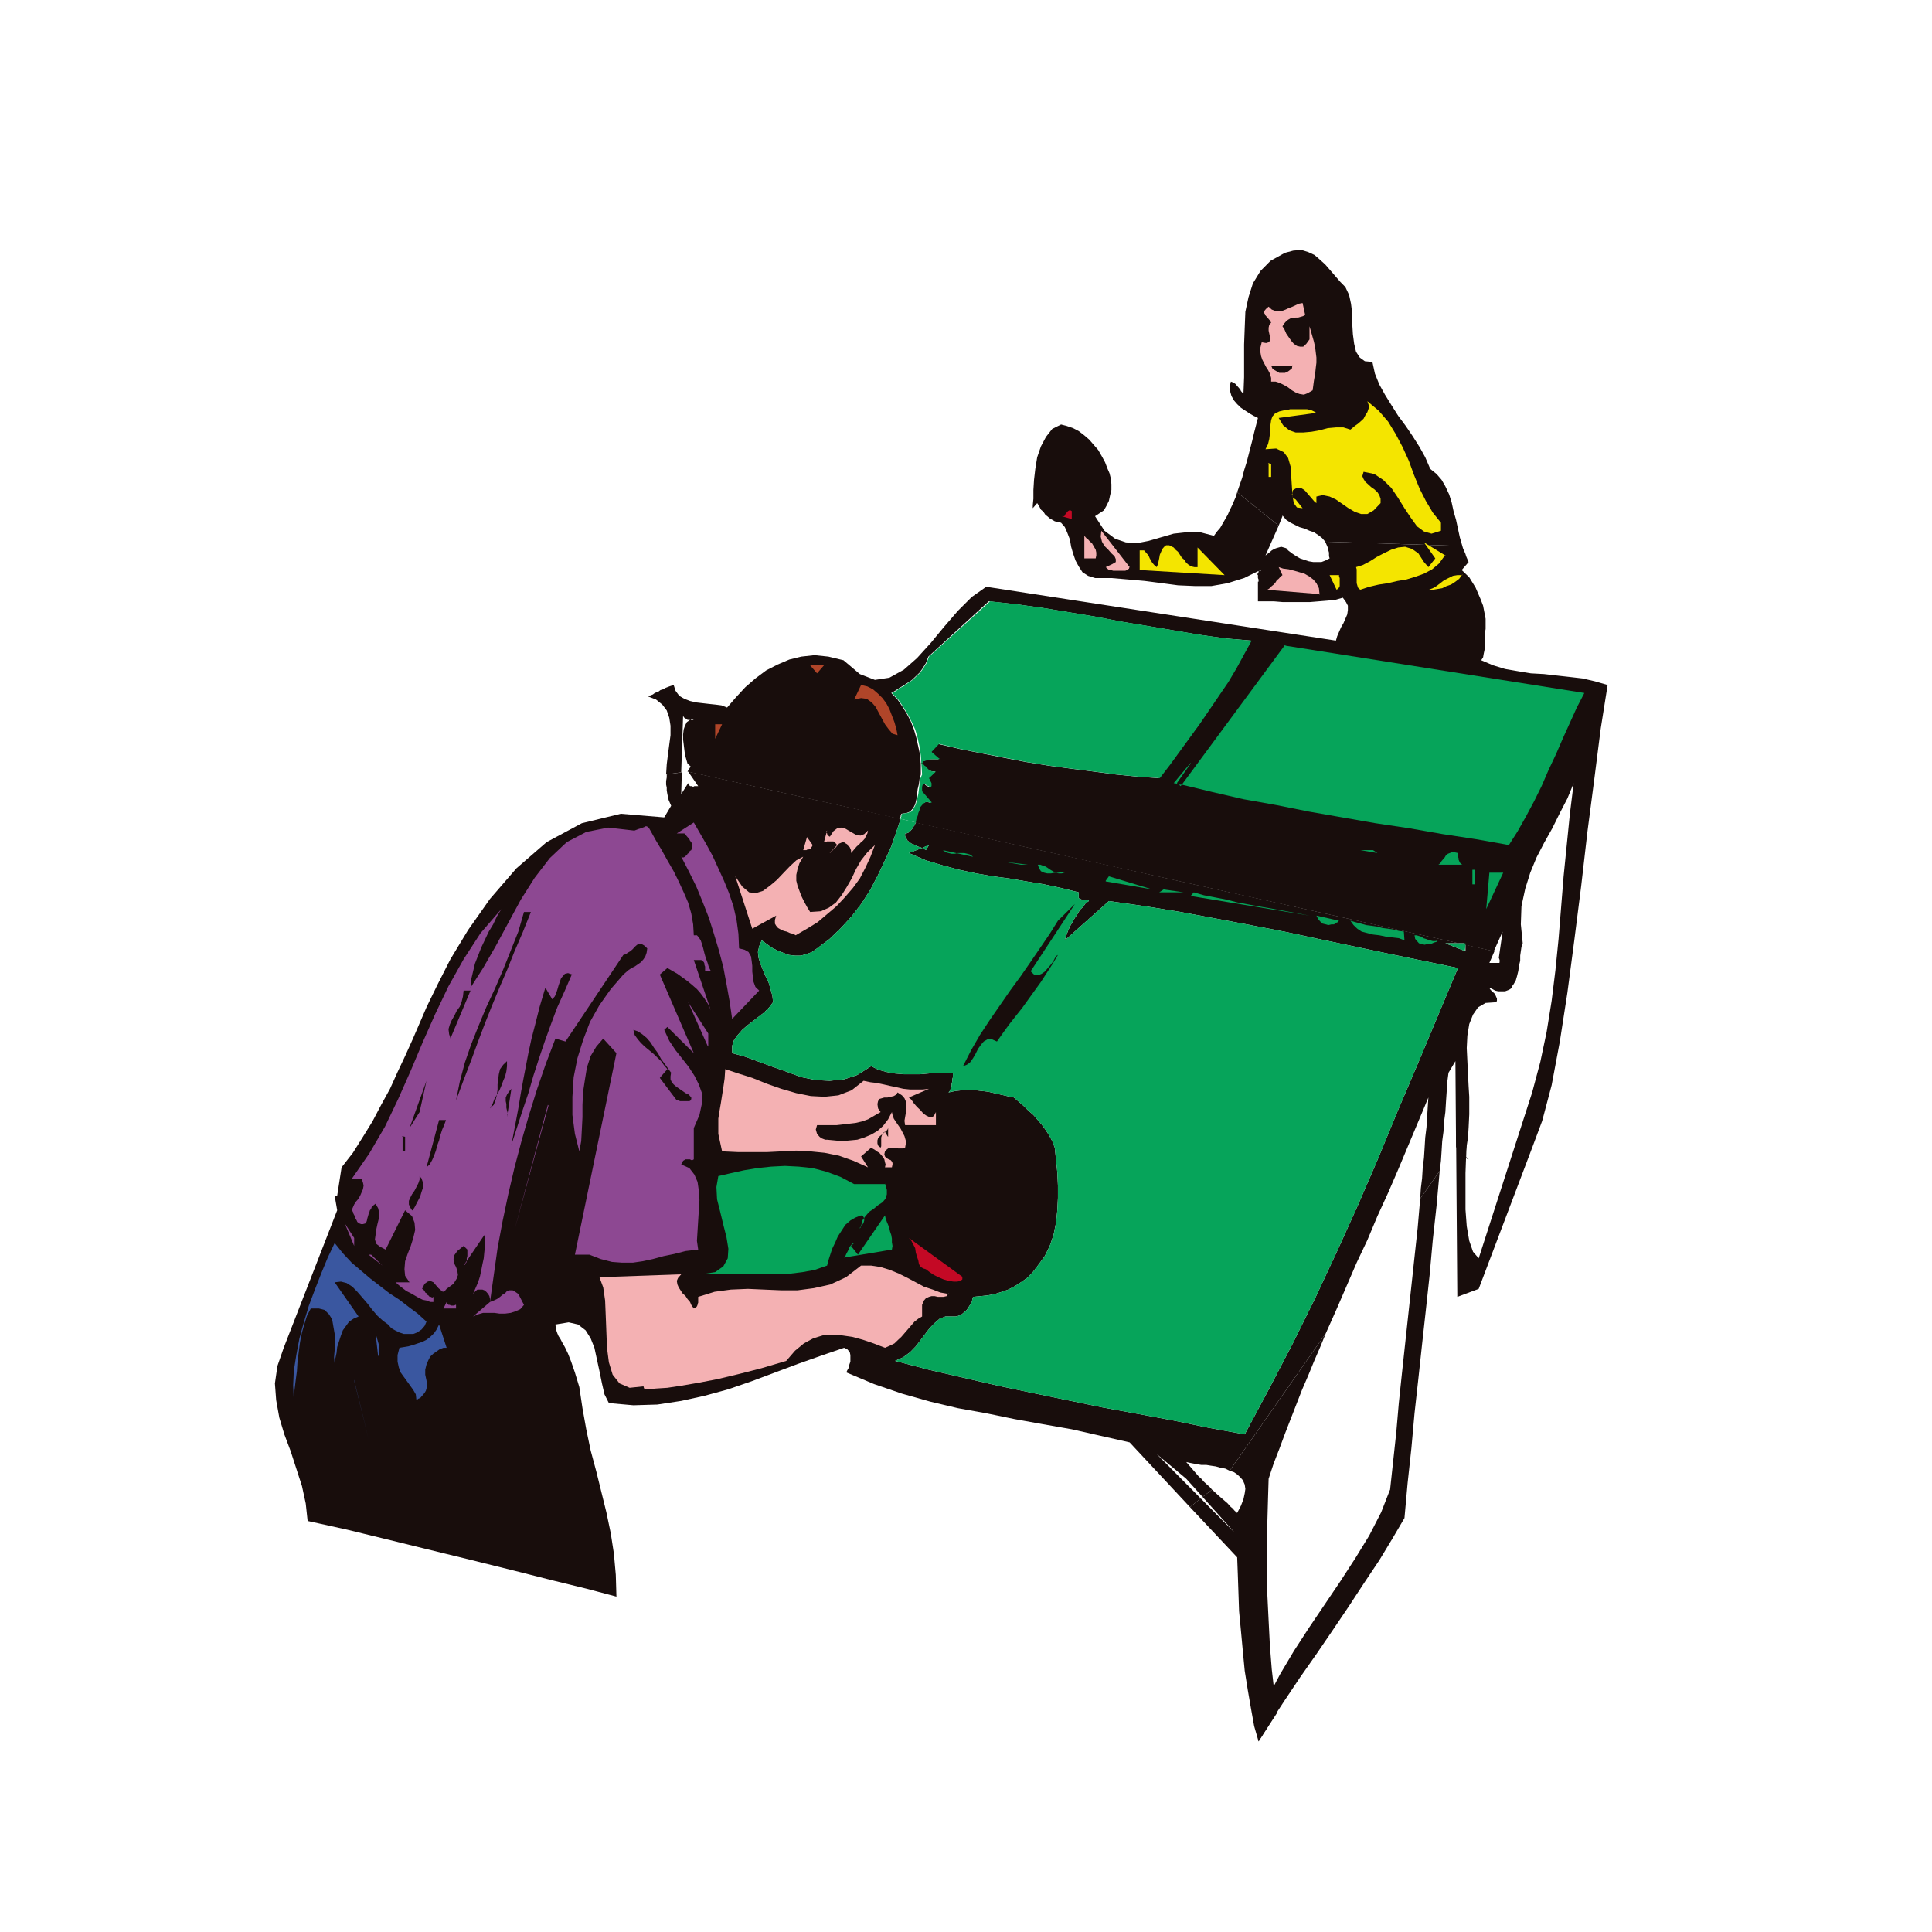 <?xml version="1.0" encoding="utf-8"?>
<!-- Generator: Adobe Illustrator 14.0.0, SVG Export Plug-In . SVG Version: 6.00 Build 43363)  -->
<!DOCTYPE svg PUBLIC "-//W3C//DTD SVG 1.1//EN" "http://www.w3.org/Graphics/SVG/1.1/DTD/svg11.dtd">
<svg version="1.1" id="Calque_1" xmlns="http://www.w3.org/2000/svg" xmlns:xlink="http://www.w3.org/1999/xlink" x="0px" y="0px"
	 width="500px" height="500px" viewBox="0 0 500 500" enable-background="new 0 0 500 500" xml:space="preserve">
<g>
	<polygon fill="#180D0C" points="384.474,161.833 384.474,160.14 384.149,158.445 383.822,156.749 383.171,155.054 382.522,153.55 
		381.87,152.042 381.057,150.726 380.243,149.405 379.267,148.464 378.287,147.522 380.08,145.452 379.915,145.077 379.753,144.698 
		379.591,144.323 379.429,143.946 379.267,143.381 379.102,143.004 378.939,142.627 378.777,142.252 378.615,141.874 
		378.453,141.311 342.968,140.18 343.13,140.557 343.292,140.932 343.458,141.311 343.62,141.686 343.782,142.063 343.782,142.44 
		343.944,143.004 343.944,143.569 343.944,143.946 344.106,144.51 342.968,145.077 341.992,145.452 340.851,145.452 
		339.875,145.452 338.736,145.264 337.596,144.887 336.457,144.51 335.481,143.946 334.34,143.194 333.364,142.44 332.878,141.874 
		332.227,141.686 331.574,141.498 330.923,141.686 330.271,141.874 329.785,142.063 329.133,142.44 328.481,143.004 
		327.995,143.381 327.505,143.756 330.923,136.037 320.181,127.376 319.856,128.505 319.367,129.634 318.878,130.765 
		318.229,132.083 317.739,133.213 317.088,134.342 316.436,135.473 315.787,136.604 314.974,137.545 314.16,138.674 
		310.577,137.732 307.159,137.732 303.742,138.107 300.487,139.049 297.231,139.99 294.301,140.557 291.373,140.369 
		288.604,139.428 285.838,137.355 283.396,133.59 284.534,132.837 285.676,132.083 286.324,130.955 286.977,129.634 287.304,128.13 
		287.628,126.81 287.628,125.306 287.466,123.798 287.139,122.481 286.651,121.351 286,119.657 285.187,118.149 284.21,116.454 
		283.069,115.137 281.931,113.819 280.628,112.688 279.165,111.559 277.7,110.805 276.072,110.242 274.606,109.864 272.327,110.995 
		270.699,113.067 269.399,115.512 268.42,118.337 267.934,121.351 267.606,124.175 267.444,126.81 267.444,129.072 267.282,130.765 
		267.282,131.517 268.42,130.201 268.91,130.955 269.399,131.896 270.048,132.459 270.537,133.213 271.027,133.59 271.676,134.154 
		272.327,134.531 272.979,134.908 273.793,135.096 274.606,135.283 275.582,136.414 276.234,137.92 276.886,139.615 277.21,141.498 
		277.7,143.194 278.352,145.077 279.165,146.581 280.142,148.088 281.606,149.03 283.396,149.595 287.628,149.595 292.021,149.972 
		296.256,150.347 300.649,150.913 304.88,151.478 309.277,151.667 313.508,151.667 317.739,150.913 321.971,149.595 
		326.202,147.522 326.367,147.711 326.367,147.711 326.367,147.711 326.202,147.711 326.04,147.711 326.04,147.711 325.878,147.711 
		325.716,147.711 325.716,147.901 325.716,148.088 325.554,148.276 325.388,148.653 325.554,148.842 325.554,149.218 
		325.554,149.595 325.716,149.972 325.716,150.347 325.716,150.536 325.716,150.536 325.554,150.536 325.554,155.62 327.505,155.62 
		329.622,155.62 331.898,155.808 334.178,155.808 336.619,155.808 339.061,155.808 341.341,155.62 343.62,155.433 345.571,155.243 
		347.526,154.679 348.341,155.808 348.827,156.749 348.827,157.878 348.665,159.009 348.175,160.14 347.688,161.269 
		347.037,162.398 346.548,163.527 346.062,164.658 345.733,165.789 255.237,151.854 251.495,154.491 247.913,158.068 
		244.333,162.21 240.914,166.352 237.333,170.307 233.915,173.32 230.171,175.391 226.428,175.956 222.521,174.45 218.29,170.871 
		214.383,169.93 210.802,169.555 207.384,169.93 204.292,170.684 201.199,172 198.27,173.508 195.502,175.579 192.898,177.838 
		190.457,180.474 188.178,183.11 186.713,182.546 185.249,182.356 183.458,182.169 181.83,181.981 180.203,181.793 178.575,181.415 
		177.11,180.852 175.808,180.098 174.831,178.78 174.343,177.274 173.203,177.649 172.228,178.028 171.576,178.403 170.925,178.59 
		170.437,178.969 169.948,179.157 169.46,179.344 168.972,179.721 168.483,179.911 167.995,180.098 167.344,180.098 169.786,181.04 
		171.414,182.356 172.552,183.864 173.203,185.747 173.529,187.817 173.529,190.267 173.203,192.712 172.878,195.162 
		172.552,197.798 172.39,200.434 176.296,199.869 176.785,185.181 176.947,185.56 177.11,185.747 177.272,185.935 177.436,185.935 
		177.598,186.122 177.761,186.122 177.924,186.312 178.086,186.312 178.412,186.312 178.575,186.312 178.738,186.312 178.9,186.122 
		179.063,186.122 179.226,186.122 179.389,186.122 179.552,186.122 179.877,186.122 180.04,186.122 180.203,186.122 
		180.528,186.122 180.366,186.122 180.203,186.122 180.04,186.122 179.714,186.122 179.552,186.122 179.389,186.312 
		179.226,186.312 178.9,186.312 178.738,186.312 178.575,186.312 177.761,186.876 177.272,187.817 176.947,188.759 176.785,190.078 
		176.785,191.396 176.947,192.712 177.11,194.033 177.272,195.349 177.598,196.479 177.924,197.609 178.738,198.361 
		177.924,199.682 232.775,211.92 232.938,211.731 232.938,211.731 232.938,211.542 232.938,211.354 233.102,211.354 
		233.102,211.167 233.102,210.979 233.102,210.979 233.264,210.79 233.264,210.6 234.566,210.413 235.543,210.038 236.357,209.096 
		236.845,208.155 237.17,206.834 237.333,205.518 237.496,204.199 237.821,202.881 237.984,201.564 238.31,200.434 238.31,197.986 
		238.147,195.537 237.659,193.279 237.17,191.019 236.52,188.759 235.706,186.688 234.729,184.806 233.589,182.923 232.288,181.04 
		230.66,179.344 231.637,178.78 232.775,178.028 233.752,177.461 234.892,176.708 236.031,175.956 237.008,175.014 237.984,174.073 
		238.798,172.942 239.612,171.625 240.263,169.93 255.889,155.62 262.889,156.374 269.724,157.315 276.559,158.445 283.396,159.574 
		290.231,160.892 297.069,162.023 303.742,163.152 310.415,164.281 317.088,165.223 323.761,165.789 321.809,169.365 
		319.856,172.942 317.577,176.52 315.298,180.098 312.856,183.677 310.415,187.253 307.812,190.83 305.208,194.408 302.601,197.986 
		299.835,201.375 294.301,200.998 288.766,200.434 283.069,199.682 277.21,198.928 271.514,198.174 265.654,197.232 
		259.796,196.103 254.099,194.974 248.402,193.843 242.705,192.525 240.914,194.595 242.705,196.291 242.867,196.291 
		242.867,196.479 242.542,196.479 242.054,196.479 241.403,196.479 240.751,196.479 239.937,196.667 239.286,196.857 
		238.798,197.044 238.31,197.609 238.635,197.798 238.961,198.174 239.286,198.361 239.775,198.74 240.1,199.115 240.426,199.303 
		240.751,199.492 241.24,199.682 241.565,199.682 242.054,199.682 240.263,201.375 240.914,202.693 240.914,203.447 
		240.589,203.635 240.426,203.635 239.937,203.447 239.612,203.258 239.286,202.881 238.961,202.881 238.635,203.068 
		238.472,203.635 238.31,204.764 240.914,207.776 240.1,207.588 239.449,207.588 238.798,207.965 238.31,208.342 237.984,208.907 
		237.659,209.659 237.496,210.413 237.17,211.167 237.008,211.92 236.682,212.862 377.474,244.118 378.939,244.118 378.939,244.493 
		386.591,246.188 388.867,241.106 387.892,247.884 390.984,255.603 391.637,254.849 392.288,253.72 392.612,252.591 
		392.937,251.272 393.102,249.954 393.426,248.638 393.426,247.317 393.588,246.188 393.75,245.059 394.078,244.118 
		393.588,239.223 393.75,234.516 394.729,229.996 396.029,225.853 397.657,221.898 399.612,218.132 401.727,214.366 
		403.682,210.413 405.634,206.647 407.261,202.693 406.285,210.6 405.472,218.698 404.657,226.794 404.006,234.891 403.354,242.989 
		402.54,251.083 401.564,258.994 400.261,267.088 398.633,274.808 396.52,282.718 382.685,325.646 381.219,323.955 380.243,321.13 
		379.591,317.364 379.267,313.032 379.267,308.325 379.267,303.617 379.429,299.098 379.591,295.145 379.753,291.945 
		379.591,289.684 376.825,292.32 377.149,335.627 382.685,333.557 396.52,297.027 399.123,290.062 401.564,280.835 403.682,269.537 
		405.634,256.921 407.423,243.364 409.213,229.242 410.841,215.12 412.634,201.375 414.262,188.571 416.051,177.274 
		412.796,176.333 409.54,175.579 406.285,175.204 402.868,174.825 399.612,174.45 396.191,174.262 392.774,173.696 389.52,173.131 
		386.426,172.189 383.336,170.871 383.822,170.117 383.984,169.176 384.149,168.424 384.312,167.482 384.312,166.541 384.312,165.6 
		384.312,164.658 384.312,163.716 384.474,162.775 384.474,162.023 384.474,162.023 	"/>
	<polygon fill="#180D0C" points="331.898,133.4 332.878,134.531 334.016,135.283 335.154,135.85 336.295,136.414 337.596,136.791 
		338.898,137.355 340.037,137.732 341.178,138.486 342.154,139.238 342.968,140.18 378.453,141.311 377.801,139.049 
		377.312,136.791 376.825,134.531 376.174,132.271 375.684,130.013 375.032,127.941 374.057,125.869 373.08,124.175 
		371.777,122.669 370.149,121.351 368.85,118.337 367.384,115.702 365.594,112.877 363.804,110.242 361.848,107.605 
		360.059,104.781 358.431,102.145 356.965,99.507 355.827,96.683 355.176,93.671 353.224,93.483 351.92,92.542 350.944,91.034 
		350.455,88.964 350.13,86.517 349.968,83.881 349.968,81.245 349.641,78.608 349.154,76.35 348.175,74.277 346.875,72.959 
		345.571,71.453 344.271,69.946 342.968,68.44 341.503,67.122 340.202,65.993 338.574,65.239 336.781,64.674 334.668,64.863 
		332.551,65.427 328.809,67.499 326.202,70.135 324.25,73.336 323.112,76.913 322.298,80.678 322.133,84.823 321.971,89.151 
		321.971,93.296 321.971,97.625 321.809,101.769 321.484,101.58 321.157,101.203 320.995,100.828 320.671,100.449 320.343,100.074 
		320.019,99.697 319.691,99.32 319.367,99.132 319.043,98.945 318.553,98.755 318.229,100.074 318.391,101.391 318.715,102.521 
		319.367,103.652 320.181,104.594 321.157,105.535 322.298,106.287 323.437,107.039 324.412,107.605 325.554,108.17 
		325.063,110.053 324.574,111.936 324.088,114.008 323.599,115.891 323.112,117.774 322.622,119.657 321.971,121.728 
		321.484,123.61 320.833,125.493 320.181,127.376 330.923,136.037 331.898,133.59 331.898,133.59 	"/>
	<polygon fill="#180D0C" points="320.181,391.549 319.529,390.986 319.043,390.42 318.391,389.857 317.739,389.104 317.088,388.537 
		316.436,387.975 315.787,387.408 315.136,386.842 314.322,386.091 313.67,385.524 311.229,387.408 319.529,396.635 
		310.739,387.783 307.974,390.045 320.181,403.037 320.343,407.366 320.505,412.073 320.671,416.969 321.157,422.055 
		321.646,427.324 322.133,432.41 322.946,437.493 323.761,442.2 324.574,446.72 325.716,450.674 330.599,443.142 329.785,437.681 
		329.133,432.031 328.644,425.82 328.319,419.418 327.995,412.827 327.995,406.425 327.829,400.021 327.995,393.811 
		328.157,387.975 328.319,382.7 329.622,378.747 331.085,374.981 332.551,371.027 334.016,367.262 335.481,363.496 336.947,359.73 
		338.574,355.965 340.037,352.386 341.665,348.62 343.13,345.042 318.229,380.63 319.367,381.005 320.181,381.571 320.995,382.325 
		321.646,383.075 322.133,384.208 322.298,385.337 322.133,386.467 321.809,387.975 321.157,389.666 320.181,391.549 
		320.181,391.549 	"/>
	<polygon fill="#180D0C" points="380.243,283.847 380.08,281.21 379.915,278.011 379.753,274.62 379.591,271.232 379.753,268.029 
		380.243,265.018 381.219,262.568 382.522,260.686 384.474,259.557 387.239,259.369 387.405,258.994 387.405,258.428 
		387.239,258.052 387.077,257.674 386.915,257.298 386.591,256.921 386.264,256.732 385.939,256.356 385.612,255.979 
		385.45,255.603 386.264,255.979 386.915,256.356 387.729,256.544 388.381,256.544 388.867,256.544 389.52,256.544 390.009,256.356 
		390.495,256.169 390.822,255.979 391.309,255.603 388.219,247.884 388.054,249.2 385.45,249.2 386.753,246.188 379.267,244.493 
		379.267,246.188 374.057,244.118 377.639,244.118 237.008,212.862 236.845,213.237 236.682,213.614 236.357,213.991 
		236.194,214.366 235.868,214.745 235.706,214.933 235.38,215.308 235.054,215.497 234.566,215.687 234.24,215.687 234.24,216.438 
		234.566,217.003 234.892,217.569 235.38,217.944 235.868,218.321 236.357,218.511 236.845,218.698 237.496,219.073 
		238.147,219.263 238.635,219.452 240.426,218.698 239.612,220.015 239.612,220.015 239.449,219.827 239.449,219.827 
		239.286,219.827 239.123,219.64 239.123,219.64 238.961,219.64 238.798,219.64 238.798,219.452 238.635,219.452 235.217,220.769 
		239.612,222.652 244.005,223.97 248.24,225.101 252.633,226.042 257.026,226.794 261.261,227.359 265.654,228.113 270.213,228.867 
		274.606,229.808 279.165,230.938 279.165,231.879 279.165,232.443 279.489,232.633 279.979,232.82 280.304,232.82 280.793,232.82 
		281.279,232.82 281.606,232.82 281.769,232.82 281.769,233.195 280.955,233.762 280.304,234.703 279.489,235.457 278.838,236.586 
		278.187,237.527 277.538,238.657 276.886,239.786 276.396,240.917 275.91,242.235 275.582,243.364 286.977,233.195 
		296.256,234.516 305.532,236.02 314.646,237.715 323.599,239.411 332.389,241.106 341.178,242.989 350.13,244.872 359.082,246.755 
		368.197,248.638 377.312,250.521 372.104,262.947 366.895,275.374 361.686,287.612 356.641,299.852 351.431,311.903 
		346.062,323.764 340.526,335.627 334.668,347.491 328.481,359.352 322.133,371.216 312.856,369.52 303.742,367.637 
		294.628,365.941 285.349,364.246 276.234,362.363 267.12,360.48 258.168,358.598 249.216,356.527 240.263,354.457 231.637,352.198 
		233.752,351.257 235.543,349.937 237.008,348.433 238.31,346.737 239.449,345.229 240.589,343.726 241.891,342.405 
		243.191,341.276 244.657,340.71 246.612,340.71 247.426,340.71 248.075,340.522 248.888,340.147 249.54,339.581 250.192,339.018 
		250.681,338.264 251.168,337.51 251.495,336.944 251.657,336.193 251.819,335.627 253.771,335.439 255.564,335.252 
		257.517,334.873 259.306,334.311 260.934,333.744 262.724,332.803 264.189,331.861 265.816,330.732 267.282,329.225 
		268.586,327.529 270.375,325.084 271.676,322.447 272.654,319.622 273.303,316.423 273.631,313.22 273.793,310.021 
		273.793,306.817 273.631,303.43 273.303,300.227 272.979,297.027 272.327,295.332 271.514,293.828 270.537,292.32 269.562,291.004 
		268.42,289.684 267.444,288.554 266.145,287.425 265.003,286.296 263.702,285.163 262.399,284.034 260.609,283.659 258.981,283.28 
		257.354,282.905 255.727,282.53 254.099,282.339 252.471,282.151 250.843,282.151 249.054,282.151 247.261,282.339 
		245.471,282.718 245.798,282.339 245.96,281.964 246.123,281.397 246.285,281.022 246.285,280.456 246.447,279.894 
		246.447,279.327 246.612,278.765 246.612,278.198 246.612,277.632 244.495,277.632 242.378,277.632 240.263,277.823 
		238.147,278.011 236.031,278.011 233.915,278.011 231.637,277.823 229.52,277.444 227.405,276.882 225.451,275.94 221.871,278.198 
		218.453,279.327 214.708,279.706 211.128,279.515 207.384,278.765 203.804,277.444 200.06,276.128 196.479,274.808 192.898,273.49 
		189.48,272.549 189.48,270.666 189.969,269.158 190.945,267.842 192.084,266.525 193.387,265.393 194.852,264.264 196.316,263.135 
		197.781,262.006 199.083,260.686 200.06,259.369 199.897,257.674 199.409,255.979 198.921,254.286 198.107,252.591 
		197.456,251.083 196.804,249.39 196.316,247.884 196.153,246.376 196.479,244.872 197.13,243.364 198.432,244.305 199.734,245.247 
		201.199,246.001 202.664,246.565 204.129,247.13 205.756,247.317 207.222,247.317 208.687,246.942 210.151,246.376 
		211.453,245.435 214.708,242.989 217.639,240.165 220.405,237.15 223.01,233.762 225.288,230.184 227.242,226.417 229.032,222.652 
		230.66,219.073 231.962,215.308 233.102,211.92 178.086,199.682 180.69,203.447 180.366,203.447 180.04,203.447 179.714,203.447 
		179.389,203.635 179.063,203.447 178.9,203.447 178.575,203.447 178.412,203.258 178.249,202.881 178.086,202.693 176.296,205.518 
		176.458,199.869 172.552,200.434 172.552,201.186 172.39,202.127 172.39,203.068 172.552,203.822 172.552,204.576 172.715,205.518 
		172.878,206.271 173.041,207.024 173.366,207.776 173.692,208.53 171.901,211.542 160.671,210.6 150.579,213.049 141.464,217.944 
		133.652,224.722 126.815,232.633 121.118,240.727 116.561,248.259 113.306,254.661 111.19,258.994 110.376,260.686 108.586,264.83 
		106.795,268.971 104.842,273.303 102.889,277.444 100.936,281.776 98.657,285.917 96.378,290.25 93.937,294.203 91.333,298.344 
		88.403,302.109 87.264,309.454 86.613,309.454 87.264,313.22 73.428,348.808 71.801,353.515 71.15,358.035 71.475,362.363 
		72.289,366.883 73.591,371.216 75.219,375.544 76.684,380.063 78.148,384.583 79.125,389.104 79.613,393.623 83.031,394.373 
		89.868,395.881 99.145,398.139 109.888,400.775 121.444,403.601 132.838,406.425 143.254,409.062 151.719,411.132 157.416,412.64 
		159.531,413.202 159.368,407.554 158.88,402.096 158.066,396.822 156.927,391.361 155.625,386.091 154.323,380.817 
		152.857,375.356 151.719,369.896 150.742,364.438 149.928,358.977 148.789,355.211 147.813,352.386 146.999,350.315 
		146.185,348.62 145.533,347.491 145.045,346.55 144.557,345.796 144.231,345.042 143.906,344.101 143.743,342.784 147.161,342.218 
		149.603,342.784 151.556,344.288 152.857,346.358 153.834,348.808 154.485,351.819 155.137,354.832 155.788,358.035 
		156.439,360.859 157.579,363.117 163.926,363.684 170.111,363.496 176.296,362.555 182.318,361.234 188.504,359.539 
		194.526,357.469 200.548,355.211 206.57,352.949 212.43,350.878 218.453,348.808 219.267,349.183 219.917,349.937 220.08,350.69 
		220.08,351.632 220.08,352.386 219.754,353.327 219.591,354.081 219.267,354.645 219.104,355.022 219.104,355.211 226.265,358.223 
		233.426,360.672 240.751,362.742 247.913,364.438 255.237,365.754 262.562,367.262 269.886,368.578 277.372,369.896 
		284.862,371.591 292.349,373.286 307.974,390.045 310.739,387.783 299.346,376.298 306.997,382.7 311.229,387.408 313.67,385.524 
		313.019,384.771 312.367,384.208 311.553,383.454 310.904,382.7 310.253,382.134 309.602,381.384 308.949,380.63 308.298,379.876 
		307.649,379.122 306.997,378.368 307.812,378.56 308.787,378.747 309.764,378.935 310.904,379.122 312.205,379.122 313.346,379.31 
		314.646,379.501 315.949,379.876 317.088,380.063 318.229,380.63 343.13,345.042 345.899,338.827 348.503,332.803 351.106,326.779 
		353.872,320.939 356.479,314.728 359.244,308.7 361.848,302.676 364.452,296.461 367.06,290.25 369.663,284.034 369.501,286.483 
		369.336,289.12 369.174,291.754 368.85,294.391 368.688,297.027 368.521,299.664 368.197,302.301 368.035,304.935 367.708,307.571 
		367.546,310.208 372.591,303.051 372.918,300.418 373.08,297.969 373.242,295.332 373.57,292.887 373.732,290.25 374.057,287.8 
		374.219,285.163 374.384,282.718 374.546,280.081 374.87,277.632 376.66,274.62 376.825,296.84 380.08,300.039 379.591,299.852 
		379.429,299.664 379.429,299.285 379.429,298.723 379.429,297.781 379.591,296.461 379.915,294.391 380.08,291.754 
		380.243,288.366 380.243,284.034 380.243,284.034 	"/>
	<polygon fill="#180D0C" points="359.734,385.524 357.455,391.361 354.361,397.389 350.782,403.226 346.875,409.249 
		342.806,415.276 338.736,421.301 334.83,427.324 331.25,433.352 328.157,439.188 325.716,445.024 325.716,450.674 328.971,445.403 
		332.551,439.942 336.457,434.105 340.688,428.078 344.92,421.867 348.989,415.839 353.059,409.628 356.965,403.788 
		360.383,398.139 363.476,392.869 364.29,383.829 365.267,374.794 366.08,365.754 367.06,356.906 368.035,347.866 369.012,339.018 
		369.987,329.979 370.801,320.939 371.777,312.091 372.591,303.051 367.546,310.208 366.895,317.739 366.08,325.271 
		365.267,332.803 364.452,340.335 363.638,347.866 362.824,355.398 362.011,363.117 361.361,370.649 360.548,378.181 
		359.734,385.713 359.734,385.713 	"/>
	<polygon fill="#180D0C" points="372.104,223.781 372.756,223.406 373.08,222.839 373.57,222.276 373.895,221.898 374.219,221.335 
		374.708,220.957 375.197,220.769 375.684,220.581 376.498,220.581 377.312,220.769 377.312,221.146 377.312,221.522 
		377.312,221.71 377.474,222.087 377.474,222.464 377.639,222.839 377.801,223.218 377.963,223.406 378.125,223.593 
		378.453,223.781 372.267,223.781 372.267,223.781 	"/>
	<polygon fill="#180D0C" points="381.708,228.867 381.057,228.867 381.057,225.101 381.708,225.101 381.708,228.867 
		381.708,228.867 	"/>
	<polygon fill="#180D0C" points="384.636,235.268 385.45,225.853 389.032,225.853 384.636,235.268 384.636,235.268 	"/>
	<polygon fill="#180D0C" points="390.495,218.698 382.032,217.19 373.404,215.874 364.78,214.366 355.989,213.049 347.361,211.542 
		338.736,210.038 330.271,208.342 321.809,206.834 313.67,204.952 305.856,203.068 305.532,203.447 304.88,202.881 304.718,202.881 
		304.556,202.881 304.556,202.881 304.394,202.881 304.229,202.693 304.229,202.693 304.066,202.693 303.904,202.693 
		303.904,202.693 303.742,202.693 308.136,197.609 304.556,202.693 304.88,202.881 304.88,202.881 305.042,202.881 305.042,202.881 
		305.208,203.068 305.37,203.068 305.37,203.068 305.532,203.068 305.694,203.068 305.694,203.068 305.856,203.068 332.713,167.105 
		410.027,179.344 408.075,183.11 406.285,187.063 404.495,191.019 402.702,195.162 400.75,199.303 398.961,203.447 397.006,207.401 
		394.892,211.354 392.774,215.12 390.495,218.698 390.495,218.698 	"/>
	<polygon fill="#06A45A" points="240.263,218.698 238.635,219.452 238.798,219.452 238.798,219.64 238.961,219.64 239.123,219.64 
		239.123,219.64 239.286,219.827 239.449,219.827 239.449,219.827 239.612,220.015 239.612,220.015 240.426,218.698 
		240.426,218.698 	"/>
	<polygon fill="#06A45A" points="241.077,207.588 238.635,204.764 238.635,203.635 238.798,203.068 239.123,202.881 
		239.449,202.881 239.775,203.258 240.263,203.447 240.589,203.635 240.914,203.635 241.077,203.447 241.077,202.693 
		240.426,201.375 242.216,199.682 241.728,199.682 241.403,199.682 240.914,199.492 240.589,199.303 240.263,199.115 
		239.937,198.74 239.612,198.361 239.286,198.174 238.961,197.798 238.635,197.609 238.961,197.044 239.612,196.857 
		240.263,196.667 240.914,196.479 241.565,196.479 242.216,196.479 242.705,196.479 243.029,196.479 243.191,196.291 
		243.029,196.291 241.077,194.595 243.029,192.525 248.564,193.843 254.261,194.974 260.12,196.103 265.816,197.232 
		271.676,198.174 277.372,198.928 283.234,199.682 288.932,200.434 294.463,200.998 300.159,201.375 302.767,197.986 
		305.37,194.408 307.974,190.83 310.577,187.253 313.019,183.677 315.46,180.098 317.901,176.52 320.019,172.942 321.971,169.365 
		323.926,165.789 317.25,165.223 310.577,164.281 303.904,163.152 297.231,162.023 290.394,160.892 283.559,159.574 
		276.724,158.445 269.886,157.315 263.051,156.374 256.213,155.62 240.426,169.93 239.775,171.625 238.961,172.942 238.147,174.073 
		237.17,175.014 236.194,175.956 235.054,176.708 234.078,177.461 232.938,178.028 231.962,178.78 230.823,179.344 232.451,181.04 
		233.752,182.923 234.892,184.806 235.868,186.688 236.845,188.759 237.496,191.019 237.984,193.279 238.31,195.537 
		238.472,197.986 238.635,200.434 238.147,201.564 237.984,202.881 237.821,204.199 237.659,205.518 237.333,206.834 
		237.008,208.155 236.52,209.096 235.868,210.038 234.729,210.413 233.426,210.6 233.426,210.79 233.426,210.979 233.264,210.979 
		233.264,211.167 233.264,211.354 233.264,211.354 233.102,211.542 233.102,211.731 233.102,211.731 233.102,211.92 
		237.008,212.862 237.17,211.92 237.496,211.167 237.659,210.413 237.984,209.659 238.147,208.907 238.635,208.342 238.961,207.965 
		239.612,207.588 240.263,207.588 241.077,207.776 241.077,207.776 	"/>
	<polygon fill="#06A45A" points="211.453,245.435 210.151,246.376 208.687,246.942 207.222,247.317 205.756,247.317 204.129,247.13 
		202.664,246.565 201.199,246.001 199.734,245.247 198.432,244.305 197.13,243.364 196.479,244.872 196.153,246.376 
		196.316,247.884 196.804,249.39 197.456,251.083 198.107,252.591 198.921,254.286 199.409,255.979 199.897,257.674 200.06,259.369 
		199.083,260.686 197.781,262.006 196.316,263.135 194.852,264.264 193.387,265.393 192.084,266.525 190.945,267.842 
		189.969,269.158 189.48,270.666 189.48,272.549 192.898,273.49 196.479,274.808 200.06,276.128 203.804,277.444 207.384,278.765 
		211.128,279.515 214.708,279.706 218.453,279.327 221.871,278.198 225.451,275.94 227.405,276.882 229.52,277.444 231.637,277.823 
		233.915,278.011 236.031,278.011 238.147,278.011 240.263,277.823 242.378,277.632 244.495,277.632 246.612,277.632 
		246.612,278.198 246.612,278.765 246.447,279.327 246.447,279.894 246.285,280.456 246.285,281.022 246.123,281.397 
		245.96,281.964 245.798,282.339 245.471,282.718 247.261,282.339 249.054,282.151 250.843,282.151 252.471,282.151 
		254.099,282.339 255.727,282.53 257.354,282.905 258.981,283.28 260.609,283.659 262.399,284.034 263.702,285.163 265.003,286.296 
		266.145,287.425 267.444,288.554 268.42,289.684 269.562,291.004 270.537,292.32 271.514,293.828 272.327,295.332 272.979,297.027 
		273.303,300.227 273.631,303.43 273.793,306.817 273.793,310.021 273.631,313.22 273.303,316.423 272.654,319.622 271.676,322.447 
		270.375,325.084 268.586,327.529 267.282,329.225 265.816,330.732 264.189,331.861 262.724,332.803 260.934,333.744 
		259.306,334.311 257.517,334.873 255.564,335.252 253.771,335.439 251.819,335.627 251.657,336.193 251.495,336.944 
		251.168,337.51 250.681,338.264 250.192,339.018 249.54,339.581 248.888,340.147 248.075,340.522 247.426,340.71 246.612,340.71 
		244.657,340.71 243.191,341.276 241.891,342.405 240.589,343.726 239.449,345.229 238.31,346.737 237.008,348.433 235.543,349.937 
		233.752,351.257 231.637,352.198 240.263,354.457 249.216,356.527 258.168,358.598 267.12,360.48 276.234,362.363 285.349,364.246 
		294.628,365.941 303.742,367.637 312.856,369.52 322.133,371.216 328.481,359.352 334.668,347.491 340.526,335.627 
		346.062,323.764 351.431,311.903 356.641,299.852 361.686,287.612 366.895,275.374 372.104,262.947 377.312,250.521 
		368.197,248.638 359.082,246.755 350.13,244.872 341.178,242.989 332.389,241.106 323.599,239.411 314.646,237.715 305.532,236.02 
		296.256,234.516 286.977,233.195 275.582,243.364 275.91,242.235 276.396,240.917 276.886,239.786 277.538,238.657 
		278.187,237.527 278.838,236.586 279.489,235.457 280.304,234.703 280.955,233.762 281.769,233.195 281.769,232.82 281.606,232.82 
		281.279,232.82 280.793,232.82 280.304,232.82 279.979,232.82 279.489,232.633 279.165,232.443 279.165,231.879 279.165,230.938 
		274.606,229.808 270.213,228.867 265.654,228.113 261.261,227.359 257.026,226.794 252.633,226.042 248.24,225.101 244.005,223.97 
		239.612,222.652 235.217,220.769 238.635,219.452 238.147,219.263 237.496,219.073 236.845,218.698 236.357,218.511 
		235.868,218.321 235.38,217.944 234.892,217.569 234.566,217.003 234.24,216.438 234.24,215.687 234.566,215.687 235.054,215.497 
		235.38,215.308 235.706,214.933 235.868,214.745 236.194,214.366 236.357,213.991 236.682,213.614 236.845,213.237 
		237.008,212.862 233.102,211.92 231.962,215.308 230.66,219.073 229.032,222.652 227.242,226.417 225.288,230.184 223.01,233.762 
		220.405,237.15 217.639,240.165 214.708,242.989 211.453,245.435 211.453,245.435 	"/>
	<polygon fill="#06A45A" points="308.136,197.42 303.742,202.693 303.904,202.693 303.904,202.693 304.066,202.693 304.229,202.693 
		304.229,202.693 304.394,202.881 304.556,202.881 304.556,202.881 304.718,202.881 304.88,202.881 304.556,202.693 
		308.136,197.609 308.136,197.609 	"/>
	<polygon fill="#06A45A" points="332.551,166.918 305.856,203.068 313.67,204.952 321.809,206.834 330.271,208.342 338.736,210.038 
		347.361,211.542 355.989,213.049 364.78,214.366 373.404,215.874 382.032,217.19 390.495,218.698 392.774,215.12 394.892,211.354 
		397.006,207.401 398.961,203.447 400.75,199.303 402.702,195.162 404.495,191.019 406.285,187.063 408.075,183.11 410.027,179.344 
		332.713,167.105 332.713,167.105 	"/>
	<polygon fill="#06A45A" points="305.532,203.447 305.856,203.068 305.694,203.068 305.694,203.068 305.532,203.068 305.37,203.068 
		305.37,203.068 305.208,203.068 305.042,202.881 305.042,202.881 304.88,202.881 304.88,202.881 305.532,203.447 305.532,203.447 	
		"/>
	<polygon fill="#06A45A" points="377.312,220.769 376.498,220.581 375.684,220.581 375.197,220.769 374.708,220.957 
		374.219,221.335 373.895,221.898 373.57,222.276 373.08,222.839 372.756,223.406 372.267,223.781 378.453,223.781 378.125,223.593 
		377.963,223.406 377.801,223.218 377.639,222.839 377.474,222.464 377.474,222.087 377.312,221.71 377.312,221.522 
		377.312,221.146 377.312,220.769 377.312,220.769 	"/>
	<polygon fill="#06A45A" points="380.895,228.867 381.708,228.867 381.708,225.101 381.057,225.101 381.057,228.867 
		381.057,228.867 	"/>
	<polygon fill="#06A45A" points="384.636,235.268 389.032,225.853 385.45,225.853 384.636,235.268 384.636,235.268 	"/>
	<polygon fill="#06A45A" points="379.102,244.118 377.639,244.118 379.267,244.493 379.267,244.118 379.267,244.118 	"/>
	<polygon fill="#06A45A" points="379.102,246.188 379.267,244.493 377.639,244.118 374.057,244.118 379.267,246.188 
		379.267,246.188 	"/>
	<polygon fill="#F4B1B3" points="337.761,81.432 337.271,81.809 336.619,81.999 335.968,82.186 335.319,82.186 334.668,82.374 
		334.016,82.374 333.364,82.75 332.878,83.127 332.389,83.692 331.898,84.444 332.389,85.198 332.878,86.327 333.526,87.269 
		334.178,88.21 334.83,88.964 335.644,89.53 336.457,89.718 337.271,89.718 338.085,88.964 338.898,87.835 338.898,84.444 
		339.551,86.706 340.037,88.399 340.364,89.905 340.526,91.224 340.688,92.542 340.688,93.859 340.526,95.179 340.364,96.683 
		340.037,98.566 339.713,101.015 338.409,101.769 337.434,102.145 336.295,101.957 335.319,101.58 334.34,101.015 333.364,100.261 
		332.389,99.697 331.25,99.132 330.109,98.755 328.971,98.755 328.971,97.814 328.644,96.683 328.157,95.742 327.667,94.99 
		327.181,94.048 326.691,93.106 326.367,92.165 326.202,91.224 326.202,89.905 326.529,88.589 327.667,88.776 328.319,88.589 
		328.644,88.21 328.809,87.647 328.644,87.081 328.481,86.327 328.319,85.575 328.319,84.823 328.481,84.069 328.971,83.502 
		328.644,82.94 328.157,82.374 327.829,81.999 327.505,81.62 327.343,81.245 327.181,81.057 327.181,80.678 327.343,80.303 
		327.667,79.926 328.319,79.362 329.133,80.116 330.109,80.491 330.923,80.491 331.736,80.491 332.713,80.116 333.526,79.737 
		334.506,79.362 335.319,78.985 336.133,78.608 337.109,78.42 337.761,81.432 337.761,81.432 	"/>
	<polygon fill="#180D0C" points="334.506,94.425 334.34,95.367 333.854,95.742 333.364,96.121 332.551,96.496 331.898,96.496 
		331.085,96.496 330.437,96.121 329.785,95.742 329.295,95.367 328.971,94.613 334.506,94.613 334.506,94.613 	"/>
	<polygon fill="#F4E500" points="372.918,135.096 372.918,137.355 370.477,138.107 368.521,137.545 366.731,136.225 
		365.104,133.967 363.476,131.517 361.848,128.882 360.059,126.247 357.941,124.175 355.665,122.669 352.896,122.103 
		352.572,123.233 352.896,123.985 353.386,124.739 354.037,125.306 354.852,126.058 355.665,126.623 356.479,127.376 
		356.965,128.13 357.293,129.072 357.293,130.201 355.5,132.083 353.872,133.025 352.244,133.025 350.617,132.459 348.989,131.517 
		347.361,130.388 345.733,129.259 344.106,128.505 342.316,128.13 340.688,128.505 340.688,130.201 340.202,129.824 
		339.713,129.259 339.223,128.693 338.736,128.13 338.247,127.564 337.761,127 337.271,126.623 336.619,126.247 335.968,126.247 
		335.319,126.435 334.992,126.623 334.668,126.81 334.506,127.189 334.506,127.564 334.34,127.941 334.506,128.318 334.506,128.505 
		334.668,128.882 334.992,129.072 335.319,129.259 337.109,131.517 335.644,131.33 334.83,130.201 334.506,128.318 334.34,125.869 
		334.178,123.423 334.016,120.786 333.364,118.526 332.227,117.02 330.271,116.079 327.505,116.266 328.157,114.95 328.481,113.629 
		328.644,112.313 328.644,110.995 328.809,109.864 328.971,108.734 329.295,107.793 329.947,107.039 331.085,106.477 
		332.713,106.098 333.202,106.098 333.854,105.91 334.668,105.91 335.481,105.91 336.457,105.91 337.434,105.91 338.247,105.91 
		339.223,106.098 340.037,106.477 340.688,106.852 330.923,108.17 332.064,110.053 333.691,111.372 335.319,111.936 
		337.271,111.936 339.389,111.747 341.503,111.372 343.62,110.805 345.733,110.618 347.688,110.618 349.479,111.184 
		349.968,110.805 350.617,110.242 351.431,109.676 352.082,109.111 352.896,108.359 353.386,107.418 353.872,106.664 
		354.199,105.723 354.199,104.781 353.872,103.84 356.803,106.287 359.244,109.111 361.196,112.313 362.989,115.702 
		364.618,119.278 365.918,122.856 367.384,126.435 369.012,129.634 370.801,132.648 372.918,135.283 372.918,135.283 	"/>
	<polygon fill="#F4E500" points="328.157,119.845 328.971,120.032 328.971,123.423 328.319,123.423 328.319,120.032 
		328.319,120.032 	"/>
	<polygon fill="#C40925" points="277.372,134.342 274.769,133.59 275.096,133.59 275.42,133.59 275.582,133.4 275.745,133.025 
		275.91,132.837 276.234,132.459 276.396,132.271 276.724,132.083 277.048,132.083 277.372,132.271 277.372,134.342 
		277.372,134.342 	"/>
	<polygon fill="#F4B1B3" points="292.349,146.581 292.187,147.147 291.697,147.522 291.207,147.711 290.721,147.711 
		290.069,147.711 289.418,147.711 288.766,147.711 288.117,147.711 287.466,147.522 286.977,147.522 286.162,146.77 287.79,146.018 
		288.766,145.452 288.766,144.698 288.441,143.946 287.628,143.194 286.814,142.252 285.838,141.311 285.187,140.18 
		284.862,138.861 285.024,137.355 292.349,146.77 292.349,146.77 	"/>
	<polygon fill="#F4B1B3" points="283.559,144.51 280.628,144.51 280.628,138.674 281.117,139.238 281.606,139.615 282.093,140.18 
		282.583,140.557 282.907,141.121 283.234,141.686 283.559,142.252 283.721,143.004 283.721,143.756 283.559,144.51 283.559,144.51 
			"/>
	<polygon fill="#F4E500" points="374.057,143.569 372.429,145.829 370.639,147.334 368.521,148.464 366.407,149.218 
		363.966,149.972 361.686,150.347 359.244,150.913 356.803,151.288 354.361,151.854 352.082,152.608 351.758,152.419 
		351.431,152.042 351.269,151.478 351.106,150.913 351.106,150.347 351.106,149.595 351.106,148.842 351.106,148.088 
		351.106,147.334 350.944,146.77 352.734,146.206 354.523,145.264 356.313,144.135 358.106,143.194 360.059,142.252 
		361.848,141.686 363.638,141.498 365.432,142.063 367.06,143.194 368.521,145.452 369.663,146.77 371.453,144.51 368.521,140.369 
		374.057,143.756 374.057,143.756 	"/>
	<polygon fill="#F4E500" points="309.926,146.581 309.926,141.686 316.926,148.842 294.952,147.522 294.952,142.44 295.604,142.44 
		296.09,142.44 296.418,142.815 296.742,143.194 297.231,143.756 297.556,144.51 297.883,145.077 298.208,145.639 298.697,146.206 
		299.346,146.77 299.673,146.018 299.835,145.264 299.997,144.51 300.159,143.569 300.487,142.815 300.812,142.063 301.301,141.498 
		301.787,141.121 302.601,141.121 303.742,141.686 304.229,142.252 304.88,142.815 305.37,143.569 305.856,144.323 306.508,144.887 
		306.997,145.639 307.649,146.206 308.298,146.581 309.111,146.77 309.926,146.77 309.926,146.77 	"/>
	<polygon fill="#F4B1B3" points="341.341,153.737 327.505,152.608 327.995,152.608 328.319,152.419 328.809,152.042 
		329.133,151.667 329.622,151.288 330.109,150.726 330.437,150.159 330.923,149.784 331.412,149.218 331.898,148.842 
		330.923,146.77 332.064,147.147 333.526,147.334 334.992,147.711 336.295,148.088 337.596,148.464 338.898,149.218 
		339.875,149.972 340.688,150.913 341.341,152.229 341.503,153.925 341.503,153.925 	"/>
	<polygon fill="#F4E500" points="346.548,148.653 346.548,149.218 346.713,149.595 346.713,149.972 346.713,150.536 
		346.713,150.913 346.713,151.288 346.713,151.667 346.548,152.042 346.224,152.419 345.899,152.608 344.106,148.842 
		346.548,148.842 346.548,148.842 	"/>
	<polygon fill="#F4E500" points="378.453,148.653 377.639,149.784 376.66,150.536 375.521,151.288 374.384,151.667 373.242,152.229 
		372.104,152.419 370.963,152.608 369.825,152.796 368.85,152.796 367.873,152.608 368.85,152.796 369.825,152.608 370.801,152.229 
		371.777,151.667 372.756,150.913 373.732,150.159 374.87,149.595 376.012,149.03 377.149,148.842 378.453,148.842 378.453,148.842 
			"/>
	<polygon fill="#B04529" points="211.453,174.262 209.664,172.189 213.244,172.189 211.453,174.262 211.453,174.262 	"/>
	<polygon fill="#B04529" points="232.288,190.267 230.985,189.888 230.009,188.759 229.032,187.442 228.218,185.935 
		227.405,184.429 226.591,182.923 225.614,181.793 224.312,180.852 222.847,180.663 221.057,181.04 222.847,177.274 
		224.475,177.649 225.94,178.403 227.242,179.532 228.381,180.663 229.357,181.981 230.171,183.487 230.823,185.181 
		231.474,186.876 231.962,188.571 232.288,190.267 232.288,190.267 	"/>
	<polygon fill="#B04529" points="217.639,178.028 211.453,195.349 217.639,178.028 217.639,178.028 	"/>
	<polygon fill="#B04529" points="185.085,191.208 185.085,187.442 186.876,187.442 185.085,191.208 185.085,191.208 	"/>
	<polygon fill="#8D4892" points="191.271,245.435 192.735,245.813 193.712,246.376 194.363,247.507 194.526,248.638 
		194.688,249.954 194.688,251.462 194.852,252.778 195.015,254.097 195.502,255.415 196.479,256.356 189.48,263.701 
		188.829,259.182 188.015,254.661 187.201,250.331 186.063,246.001 184.76,241.668 183.458,237.527 181.83,233.385 180.203,229.43 
		178.249,225.476 176.296,221.71 176.622,221.898 176.947,221.898 177.272,221.71 177.436,221.522 177.761,221.335 177.924,220.957 
		178.249,220.769 178.412,220.394 178.575,220.204 178.9,220.015 179.063,219.452 179.063,218.886 179.063,218.321 178.9,217.944 
		178.575,217.569 178.412,217.19 178.086,216.815 177.761,216.438 177.436,216.062 177.11,215.687 175.157,215.687 179.552,212.862 
		181.179,215.687 182.807,218.511 184.435,221.522 185.899,224.722 187.364,227.925 188.666,231.125 189.806,234.516 
		190.62,238.092 191.107,241.668 191.271,245.435 191.271,245.435 	"/>
	<polygon fill="#8D4892" points="179.552,242.047 180.366,242.047 180.854,242.61 181.342,243.364 181.667,244.305 181.993,245.435 
		182.318,246.755 182.644,247.884 183.132,249.2 183.458,250.331 183.946,251.272 182.481,251.272 182.481,251.083 182.481,250.708 
		182.481,250.331 182.481,250.142 182.318,249.767 182.318,249.39 182.155,249.013 181.993,248.825 181.667,248.638 
		181.504,248.448 179.552,248.448 183.946,261.439 183.295,259.936 182.318,258.428 181.342,257.11 180.366,255.979 
		179.063,254.849 177.924,253.907 176.622,252.966 175.32,252.024 174.017,251.272 172.715,250.521 170.762,252.214 
		179.552,272.549 172.715,265.771 171.901,266.525 173.203,269.35 174.831,271.795 176.622,274.057 178.249,276.128 
		179.714,278.386 180.854,280.647 181.667,282.905 181.667,285.542 181.017,288.554 179.552,291.945 179.552,300.039 
		179.226,300.227 178.9,300.227 178.575,300.039 178.249,300.039 177.761,300.039 177.436,300.039 177.11,300.227 176.785,300.418 
		176.622,300.793 176.296,301.359 178.412,302.301 179.714,303.992 180.528,305.876 180.854,308.138 181.017,310.583 
		180.854,313.22 180.69,315.856 180.528,318.493 180.366,321.13 180.69,323.389 177.436,323.764 174.506,324.518 171.739,325.084 
		168.972,325.838 166.368,326.4 163.763,326.779 160.996,326.779 158.392,326.588 155.462,325.838 152.533,324.705 148.789,324.705 
		159.531,272.549 156.113,268.783 154.323,270.854 152.857,273.303 151.882,276.315 151.393,279.327 150.905,282.53 
		150.742,285.917 150.742,289.12 150.579,292.32 150.416,295.332 149.928,297.969 148.789,293.449 148.138,288.554 148.138,283.847 
		148.463,278.765 149.44,273.866 150.905,269.158 152.695,264.451 155.137,260.123 158.066,255.979 161.322,252.214 
		161.973,251.649 162.624,251.083 163.438,250.521 164.251,250.142 165.065,249.579 165.879,249.013 166.531,248.259 
		167.019,247.507 167.344,246.565 167.506,245.435 166.693,244.682 166.042,244.305 165.391,244.305 164.903,244.493 
		164.251,245.059 163.763,245.624 163.112,246.188 162.461,246.565 161.973,246.942 161.322,247.13 146.347,269.537 
		143.743,268.783 141.302,275.187 139.022,281.776 136.907,288.554 134.954,295.332 133.164,302.109 131.536,309.079 
		130.07,316.044 128.769,323.013 127.792,329.979 126.815,336.944 127.792,336.568 128.606,336.193 129.419,335.627 130.07,335.061 
		130.722,334.686 131.21,334.119 131.861,333.932 132.675,333.932 133.326,334.311 134.14,334.873 135.605,337.698 134.628,338.827 
		133.326,339.394 132.187,339.769 130.722,339.96 129.257,339.96 127.955,339.769 126.49,339.769 125.025,339.769 123.723,340.147 
		122.421,340.71 126.815,336.944 126.815,336.193 126.653,335.439 126.327,334.873 125.839,334.311 125.351,333.932 
		124.862,333.744 124.211,333.744 123.56,333.744 123.072,334.119 122.421,334.873 123.072,333.369 123.723,331.861 
		124.211,330.354 124.537,328.85 124.862,327.154 125.188,325.646 125.351,323.955 125.513,322.447 125.513,320.939 
		125.351,319.622 119.979,327.529 120.305,327.342 120.467,326.967 120.793,326.588 120.793,326.025 120.793,325.646 
		120.956,325.084 120.956,324.705 120.956,324.143 120.956,323.764 120.956,323.389 119.979,322.447 118.352,323.764 
		117.538,324.896 117.375,325.838 117.538,326.967 118.026,327.908 118.352,328.85 118.515,329.979 118.189,330.92 117.375,332.236 
		115.584,333.557 115.097,334.119 114.608,334.311 114.12,333.932 113.469,333.369 112.818,332.615 112.167,331.861 
		111.353,331.486 110.702,331.674 109.888,332.236 109.237,333.557 109.563,333.744 109.888,334.119 110.051,334.498 
		110.376,334.686 110.539,335.061 110.864,335.252 111.19,335.627 111.516,335.627 111.841,335.814 112.167,335.627 
		112.167,336.944 111.353,336.944 110.376,336.568 109.4,336.381 108.26,335.814 107.283,335.252 106.308,334.686 105.167,334.119 
		104.191,333.369 103.214,332.615 102.4,331.861 105.981,331.861 104.842,330.166 104.68,328.471 104.842,326.4 105.494,324.518 
		106.308,322.447 106.958,320.376 107.446,318.306 107.283,316.423 106.632,314.728 104.842,313.22 99.797,323.389 98.331,322.635 
		97.355,321.881 97.029,320.751 97.192,319.622 97.355,318.306 97.68,316.798 98.006,315.481 98.169,313.974 97.843,312.657 
		97.192,311.524 96.704,311.903 96.216,312.278 96.053,312.845 95.728,313.22 95.564,313.786 95.402,314.161 95.239,314.728 
		95.076,315.29 94.914,316.044 94.588,316.61 93.937,316.798 93.448,316.798 92.96,316.61 92.472,316.231 92.31,315.856 
		91.983,315.29 91.821,314.728 91.496,314.161 91.333,313.599 91.007,313.22 91.333,312.466 91.659,311.716 92.146,310.962 
		92.797,310.208 93.286,309.267 93.611,308.513 93.937,307.759 94.1,306.817 93.937,306.066 93.611,305.125 91.007,305.125 
		95.564,298.535 99.634,291.566 103.052,284.413 106.308,277.069 109.4,269.725 112.655,262.381 116.073,255.228 119.979,248.259 
		124.374,241.481 129.746,235.268 128.606,237.15 127.629,239.223 126.49,241.106 125.513,243.176 124.537,245.247 123.723,247.317 
		122.909,249.39 122.421,251.462 121.932,253.532 121.77,255.603 125.025,250.521 128.281,244.872 131.536,238.844 134.792,232.82 
		138.372,227.171 142.278,222.087 146.673,217.944 151.719,215.308 157.416,214.179 163.926,214.933 164.251,214.933 
		164.74,214.745 165.228,214.556 165.879,214.366 166.368,214.179 166.855,213.991 167.182,213.803 167.669,213.991 
		167.995,214.366 168.32,214.933 169.786,217.569 171.25,220.015 172.715,222.652 174.343,225.476 175.645,228.113 176.947,230.938 
		178.086,233.574 178.9,236.398 179.389,239.223 179.552,242.047 179.552,242.047 	"/>
	<polygon fill="#F4B1B3" points="224.637,214.933 224.475,215.687 224.149,216.249 223.823,217.003 223.335,217.569 
		222.847,217.944 222.359,218.511 221.708,219.073 221.219,219.64 220.731,220.204 220.243,220.769 220.243,220.394 
		220.243,220.015 220.08,219.64 219.917,219.263 219.754,219.073 219.429,218.886 219.267,218.511 218.94,218.321 218.615,218.132 
		218.453,217.944 217.964,217.944 217.639,218.132 217.15,218.321 216.825,218.698 216.499,219.073 216.174,219.452 
		215.685,219.827 215.36,220.204 215.034,220.581 214.708,220.769 216.662,218.698 216.336,218.321 216.011,217.944 
		215.685,217.757 215.36,217.757 215.034,217.757 214.708,217.757 214.383,217.757 214.058,217.757 213.569,217.944 
		213.244,217.944 214.058,214.933 213.895,215.12 213.895,215.308 213.895,215.497 214.058,215.687 214.058,215.874 
		214.221,216.062 214.383,216.249 214.546,216.438 214.708,216.438 214.708,216.628 215.685,215.12 216.662,214.366 
		217.639,214.179 218.615,214.366 219.591,214.933 220.568,215.497 221.545,216.062 222.685,216.249 223.661,215.874 
		224.637,214.933 224.637,214.933 	"/>
	<polygon fill="#F4B1B3" points="210.314,218.698 210.151,219.073 209.988,219.263 209.826,219.64 209.664,219.64 209.337,219.827 
		209.012,219.827 208.687,220.015 208.523,220.015 208.198,220.015 207.873,220.015 208.85,216.628 210.314,218.698 
		210.314,218.698 	"/>
	<polygon fill="#F4B1B3" points="205.919,242.047 205.269,241.668 204.455,241.481 203.641,241.106 202.827,240.917 202.013,240.54 
		201.362,240.165 200.874,239.598 200.548,239.034 200.548,238.092 200.874,236.961 194.688,240.352 190.293,226.794 
		192.084,229.43 193.875,230.938 195.666,231.125 197.456,230.561 199.246,229.242 201.036,227.736 202.827,225.853 204.455,224.16 
		206.082,222.652 207.873,221.71 206.896,223.406 206.408,224.912 206.082,226.417 206.082,227.925 206.408,229.242 
		206.896,230.561 207.384,231.879 208.036,233.195 208.85,234.703 209.664,236.02 212.43,235.832 214.546,234.891 216.336,233.574 
		217.802,231.691 219.104,229.619 220.405,227.359 221.545,224.912 222.847,222.652 224.475,220.581 226.428,218.698 
		225.288,221.71 223.986,224.535 222.521,227.359 220.731,229.808 218.615,232.254 216.499,234.516 214.058,236.586 
		211.616,238.657 208.85,240.352 205.919,242.047 205.919,242.047 	"/>
	<polygon fill="#06A45A" points="251.657,221.71 244.005,220.015 244.819,220.581 245.471,220.769 246.285,220.957 247.099,220.957 
		247.913,220.769 248.726,220.769 249.54,220.769 250.354,220.957 251.006,221.146 251.819,221.71 251.819,221.71 	"/>
	<polygon fill="#06A45A" points="356.479,220.769 352.082,220.015 355.338,220.015 356.479,220.769 356.479,220.769 	"/>
	<polygon fill="#06A45A" points="265.979,223.781 259.796,223.029 264.189,223.781 265.979,223.781 265.979,223.781 	"/>
	<polygon fill="#06A45A" points="275.42,225.853 275.258,225.853 274.769,225.664 273.955,225.853 272.979,225.853 272.003,226.042 
		271.027,226.042 270.213,225.853 269.399,225.476 268.91,224.722 268.586,223.781 269.234,223.781 269.724,223.97 270.375,224.16 
		271.027,224.535 271.841,225.101 272.489,225.476 273.303,225.853 273.955,226.042 274.769,226.042 275.582,225.853 
		275.582,225.853 	"/>
	<polygon fill="#F4B1B3" points="215.848,225.101 214.058,230.184 215.848,225.101 215.848,225.101 	"/>
	<polygon fill="#06A45A" points="286.162,227.925 286.977,226.794 298.208,230.184 286.162,228.113 286.162,228.113 	"/>
	<polygon fill="#06A45A" points="299.997,230.938 301.139,230.184 306.346,230.938 300.159,230.938 300.159,230.938 	"/>
	<polygon fill="#06A45A" points="338.898,236.961 308.136,231.879 308.949,230.938 311.553,231.691 314.484,232.254 317.415,232.82 
		320.343,233.574 323.437,234.137 326.529,234.703 329.785,235.268 332.878,235.832 335.968,236.398 338.898,236.961 
		338.898,236.961 	"/>
	<polygon fill="#180D0C" points="266.631,251.272 267.606,252.214 268.586,252.403 269.562,252.024 270.375,251.462 
		271.189,250.521 272.003,249.579 272.654,248.638 273.141,247.696 273.469,247.317 273.793,247.13 272.327,249.579 
		270.861,251.837 269.399,254.097 267.771,256.356 266.145,258.615 264.517,260.877 262.724,263.135 261.096,265.205 
		259.468,267.467 258.006,269.537 256.702,268.971 255.564,268.971 254.585,269.537 253.937,270.291 253.123,271.42 
		252.471,272.736 251.819,273.866 251.006,274.998 250.192,275.562 249.216,275.94 251.33,271.795 253.609,267.842 256.213,263.889 
		258.819,260.123 261.423,256.356 264.189,252.591 266.793,248.825 269.234,245.247 271.676,241.668 273.793,238.281 
		278.187,233.949 266.793,251.272 266.793,251.272 	"/>
	<polygon fill="#180D0C" points="137.395,236.02 135.279,241.293 133.164,246.188 131.21,251.083 129.257,255.603 127.304,260.311 
		125.513,264.83 123.723,269.537 121.932,274.433 119.979,279.515 118.026,284.788 119.003,279.894 120.305,274.998 
		121.932,270.291 123.886,265.393 125.839,260.686 128.118,255.79 130.233,250.896 132.187,246.001 134.14,241.106 135.605,236.02 
		137.558,236.02 137.558,236.02 	"/>
	<polygon fill="#06A45A" points="346.548,238.092 346.224,238.657 345.733,238.844 345.247,239.223 344.596,239.223 
		343.782,239.411 343.13,239.223 342.316,239.034 341.665,238.469 341.178,237.903 340.688,236.961 346.548,238.281 
		346.548,238.281 	"/>
	<polygon fill="#06A45A" points="363.313,241.106 363.476,243.364 362.011,242.799 360.383,242.61 358.755,242.422 356.965,242.047 
		355.338,241.858 353.872,241.481 352.41,241.106 351.269,240.352 350.292,239.411 349.479,238.281 350.782,238.657 
		352.244,239.034 353.548,239.411 355.014,239.598 356.313,239.786 357.779,240.165 359.244,240.352 360.548,240.54 
		362.011,240.917 363.476,241.106 363.476,241.106 	"/>
	<polygon fill="#06A45A" points="372.104,243.176 371.777,243.741 371.129,243.93 370.314,244.305 369.501,244.305 368.688,244.493 
		367.873,244.305 367.222,244.118 366.731,243.551 366.245,242.989 366.08,242.047 366.569,242.047 367.222,242.235 
		367.873,242.422 368.359,242.799 369.012,242.989 369.501,243.176 370.149,243.364 370.801,243.551 371.453,243.551 
		372.267,243.364 372.267,243.364 	"/>
	<polygon fill="#180D0C" points="147.975,252.214 146.185,256.356 144.231,260.686 142.604,265.018 140.976,269.537 
		139.511,273.866 138.046,278.386 136.744,282.905 135.279,287.237 133.814,291.754 132.35,296.273 133.326,291.191 134.14,286.858 
		134.792,282.905 135.442,279.327 136.093,275.94 136.744,272.549 137.558,268.783 138.535,265.018 139.674,260.498 
		141.139,255.603 142.93,258.615 143.581,257.861 143.906,257.11 144.231,256.169 144.557,255.038 144.882,254.097 145.208,253.155 
		145.696,252.591 146.185,252.024 146.999,251.837 148.138,252.214 148.138,252.214 	"/>
	<polygon fill="#180D0C" points="116.561,268.596 116.235,267.654 116.073,266.334 116.398,265.205 116.887,264.076 
		117.538,262.947 118.189,261.627 119.003,260.498 119.491,259.182 119.816,257.861 119.979,256.356 121.77,256.356 
		116.561,268.783 116.561,268.783 	"/>
	<polygon fill="#8D4892" points="183.132,270.666 178.086,259.369 183.295,267.467 183.295,270.854 183.295,270.854 	"/>
	<polygon fill="#180D0C" points="173.692,277.444 173.529,278.573 173.529,279.327 173.855,280.081 174.343,280.647 174.994,281.21 
		175.808,281.776 176.622,282.339 177.436,282.905 178.249,283.28 178.9,284.034 178.9,284.413 178.738,284.788 178.412,284.976 
		178.086,284.976 177.598,284.976 177.11,284.976 176.622,284.976 175.971,284.976 175.645,284.788 175.157,284.788 
		170.762,278.952 172.715,276.69 171.901,275.749 171.088,274.62 170.111,273.679 169.134,272.736 167.995,271.795 166.855,270.854 
		165.879,269.912 165.065,268.971 164.251,267.842 163.926,266.525 165.065,266.9 166.205,267.654 167.344,268.596 168.32,269.725 
		169.297,271.232 170.274,272.549 171.088,274.057 172.064,275.374 172.878,276.503 173.692,277.632 173.692,277.632 	"/>
	<polygon fill="#180D0C" points="126.815,286.858 127.792,285.917 128.281,284.601 128.606,283.28 128.769,281.964 128.769,280.647 
		128.932,279.327 129.095,278.011 129.419,276.69 130.233,275.562 131.21,274.62 131.21,275.94 131.047,277.257 130.722,278.573 
		130.233,279.706 129.746,281.022 129.257,282.151 128.606,283.28 127.955,284.413 127.467,285.729 126.815,286.858 
		126.815,286.858 	"/>
	<polygon fill="#F4B1B3" points="223.499,279.706 225.288,280.081 226.916,280.269 228.707,280.647 230.334,281.022 
		232.125,281.397 233.752,281.776 235.543,281.964 237.17,281.964 238.798,281.964 240.426,281.776 235.217,284.034 
		235.868,284.601 236.52,285.542 237.333,286.483 238.147,287.237 238.961,288.179 239.775,288.742 240.589,289.12 241.24,289.12 
		241.728,288.742 242.216,287.8 242.216,291.191 234.24,291.191 234.078,290.062 234.24,289.12 234.403,288.179 234.566,287.237 
		234.566,286.483 234.566,285.729 234.403,284.976 234.078,284.222 233.426,283.472 232.288,282.718 231.962,283.28 
		231.311,283.659 230.497,283.847 229.683,284.034 228.869,284.034 228.218,284.222 227.567,284.413 227.242,284.976 
		227.079,285.729 227.242,286.858 227.893,287.8 226.265,288.742 224.637,289.684 223.01,290.25 221.382,290.625 219.754,290.813 
		218.126,291.004 216.499,291.191 214.872,291.191 213.244,291.191 211.453,291.191 211.291,291.754 211.128,292.32 
		211.291,292.887 211.453,293.449 211.779,293.828 212.105,294.203 212.593,294.578 213.081,294.77 213.569,294.957 
		214.058,294.957 216.011,295.145 217.964,295.332 219.917,295.145 221.871,294.957 223.661,294.391 225.451,293.637 
		227.079,292.695 228.543,291.379 229.846,289.684 230.823,287.8 230.985,288.554 231.311,289.496 231.799,290.25 232.451,291.191 
		233.102,292.133 233.589,293.074 234.078,294.016 234.403,295.145 234.403,296.086 234.24,297.027 233.589,297.215 
		233.102,297.215 232.451,297.215 231.962,297.027 231.311,297.027 230.823,297.027 230.334,297.027 229.846,297.215 
		229.357,297.594 229.032,297.969 228.869,298.723 229.032,299.285 229.357,299.664 229.683,299.852 230.009,300.039 
		230.497,300.227 230.823,300.605 230.985,300.98 230.985,301.359 230.823,302.109 229.032,302.109 229.195,301.359 
		229.032,300.793 228.869,300.039 228.543,299.477 228.056,298.91 227.567,298.344 226.916,297.969 226.428,297.594 
		225.777,297.215 225.451,297.027 222.847,299.285 224.637,302.109 220.894,300.418 217.15,299.098 213.407,298.344 
		209.664,297.969 206.082,297.781 202.339,297.969 198.595,298.156 194.852,298.156 190.945,298.156 186.876,297.969 
		186.387,295.711 185.899,293.449 185.899,291.379 185.899,289.496 186.225,287.425 186.55,285.542 186.876,283.472 
		187.201,281.397 187.527,279.14 187.69,276.69 191.107,277.823 194.688,278.952 198.432,280.456 202.176,281.776 206.082,282.905 
		209.826,283.659 213.407,283.847 216.988,283.472 220.405,282.151 223.499,279.706 223.499,279.706 	"/>
	<polygon fill="#180D0C" points="105.981,291.945 110.376,279.706 108.586,287.8 105.981,291.945 105.981,291.945 	"/>
	<polygon fill="#180D0C" points="131.21,288.93 131.373,288.554 131.373,287.988 131.21,287.425 131.047,286.671 131.047,285.729 
		130.884,284.976 130.884,284.034 131.21,283.28 131.698,282.53 132.35,281.776 131.21,289.12 131.21,289.12 	"/>
	<polygon fill="#8D4892" points="141.79,285.917 133.164,318.306 141.953,286.104 141.953,286.104 	"/>
	<polygon fill="#180D0C" points="115.421,289.871 114.934,291.191 114.446,292.32 113.957,293.828 113.632,295.145 113.143,296.461 
		112.818,297.781 112.329,299.098 111.841,300.227 111.19,301.359 110.376,302.109 113.632,289.871 115.584,289.871 
		115.584,289.871 	"/>
	<polygon fill="#180D0C" points="229.683,294.016 229.032,292.887 228.707,293.074 228.381,293.449 228.218,293.828 
		228.056,294.391 228.056,294.77 228.056,295.332 228.056,295.711 228.056,296.273 228.056,296.652 227.893,297.027 
		227.242,296.461 227.079,295.898 227.079,295.145 227.242,294.578 227.729,294.016 228.218,293.637 228.869,293.074 
		229.357,292.695 229.683,292.32 229.846,291.945 229.846,294.203 229.846,294.203 	"/>
	<polygon fill="#180D0C" points="104.028,294.016 104.842,294.203 104.842,297.969 104.191,297.969 104.191,294.203 
		104.191,294.203 	"/>
	<polygon fill="#06A45A" points="229.032,306.254 229.52,307.95 229.52,309.079 229.195,310.208 228.381,311.149 227.242,311.903 
		226.102,312.845 224.963,313.599 223.986,314.728 223.172,315.856 222.847,317.364 222.521,317.739 222.521,317.927 
		222.685,317.739 222.847,317.364 223.172,316.985 223.499,316.423 223.661,315.856 223.661,315.29 223.335,314.728 222.847,314.54 
		221.382,315.103 220.08,315.856 218.777,316.985 217.802,318.493 216.825,319.997 216.174,321.505 215.36,323.201 214.872,324.705 
		214.383,326.213 214.058,327.529 210.802,328.662 207.71,329.225 204.618,329.604 201.362,329.791 198.27,329.791 195.015,329.791 
		191.759,329.604 188.504,329.604 184.923,329.604 181.504,329.791 185.085,329.225 187.201,327.721 188.341,325.646 
		188.504,323.201 188.015,320.188 187.201,316.985 186.387,313.599 185.574,310.396 185.411,307.196 185.899,304.371 
		189.155,303.617 192.573,302.863 195.99,302.301 199.572,301.922 203.153,301.734 206.733,301.922 210.314,302.301 
		213.895,303.242 217.476,304.559 221.057,306.442 229.032,306.442 229.032,306.442 	"/>
	<polygon fill="#180D0C" points="106.632,313.22 106.145,312.466 105.818,311.716 105.818,310.774 106.145,310.021 106.632,309.079 
		107.283,308.138 107.772,307.196 108.26,306.254 108.586,305.313 108.586,304.371 109.074,304.935 109.4,305.876 109.4,306.63 
		109.4,307.571 109.074,308.513 108.749,309.642 108.26,310.583 107.772,311.524 107.283,312.466 106.795,313.22 106.795,313.22 	
		"/>
	<polygon fill="#06A45A" points="230.823,323.389 218.453,325.459 218.777,325.084 218.94,324.705 219.104,324.33 219.429,323.764 
		219.591,323.389 219.754,323.013 219.917,322.635 220.243,322.259 220.568,321.881 221.057,321.693 220.243,322.447 
		222.033,324.705 229.032,314.54 229.195,315.29 229.52,316.231 229.846,316.985 230.171,317.927 230.334,318.681 230.66,319.622 
		230.823,320.563 230.823,321.505 230.985,322.447 230.823,323.389 230.823,323.389 	"/>
	<polygon fill="#8D4892" points="91.659,322.447 89.217,316.61 91.659,320.376 91.659,322.447 91.659,322.447 	"/>
	<polygon fill="#C40925" points="249.054,330.545 249.054,331.107 248.564,331.486 247.75,331.674 246.774,331.674 245.471,331.486 
		244.169,331.107 242.867,330.545 241.728,329.979 240.589,329.225 239.612,328.471 238.961,328.283 238.31,327.908 
		237.821,327.154 237.659,326.213 237.333,325.271 237.008,324.143 236.845,323.013 236.357,322.071 235.868,321.13 
		235.217,320.376 249.216,330.545 249.216,330.545 	"/>
	<polygon fill="#3A57A0" points="110.376,342.03 109.888,343.159 109.074,344.101 107.935,344.854 106.958,345.229 105.656,345.229 
		104.517,345.229 103.377,344.854 102.238,344.288 101.262,343.726 100.448,342.784 99.145,341.843 97.68,340.522 96.378,339.018 
		95.076,337.322 93.774,335.814 92.472,334.311 91.17,332.99 89.705,332.049 88.24,331.674 86.613,331.861 92.797,340.71 
		91.496,341.276 90.356,342.03 89.542,343.159 88.728,344.288 88.24,345.608 87.751,347.112 87.264,348.62 87.101,350.124 
		86.775,351.632 86.613,352.949 86.45,351.257 86.613,349.374 86.613,347.3 86.613,345.229 86.287,343.347 85.962,341.464 
		85.148,340.147 84.008,339.018 82.543,338.64 80.427,338.64 79.451,340.522 78.799,342.593 78.148,344.854 77.661,347.3 
		77.334,349.749 77.01,352.198 76.847,354.832 76.521,357.281 76.196,359.918 76.033,362.363 75.87,358.598 76.033,354.832 
		76.684,350.69 77.498,346.358 78.637,342.218 79.939,337.886 81.567,333.557 83.194,329.412 84.822,325.459 86.613,321.693 
		88.728,324.33 91.007,326.779 93.448,328.85 95.89,330.92 98.331,332.803 100.773,334.686 103.377,336.381 105.818,338.264 
		108.097,339.96 110.376,342.03 110.376,342.03 	"/>
	<polygon fill="#8D4892" points="98.983,327.529 95.402,324.705 96.053,324.705 98.983,327.529 98.983,327.529 	"/>
	<polygon fill="#F4B1B3" points="245.471,334.686 244.984,335.439 244.169,335.627 243.519,335.627 242.705,335.627 
		241.891,335.439 241.077,335.439 240.426,335.627 239.612,336.002 239.123,336.568 238.635,337.698 238.635,340.71 
		237.659,341.276 236.682,342.03 235.868,342.972 235.054,343.913 234.24,344.854 233.264,345.983 232.451,346.737 231.474,347.679 
		230.334,348.241 229.032,348.808 226.102,347.679 223.335,346.737 220.568,345.983 217.964,345.608 215.36,345.417 
		212.918,345.608 210.477,346.358 208.036,347.679 205.756,349.562 203.478,352.198 197.13,354.081 191.271,355.586 
		185.736,356.906 180.854,357.848 176.458,358.598 172.715,359.164 169.786,359.352 167.833,359.539 166.693,359.352 
		166.531,358.789 162.949,359.164 160.345,358.035 158.554,355.773 157.579,352.573 157.09,348.808 156.927,344.667 
		156.765,340.522 156.602,336.568 156.113,333.178 155.137,330.545 176.296,329.791 175.482,330.732 175.157,331.486 
		175.32,332.428 175.645,333.178 176.134,333.932 176.622,334.686 177.436,335.439 177.924,336.193 178.575,336.944 178.9,337.698 
		179.552,338.64 179.877,338.452 180.203,338.264 180.366,338.076 180.528,337.698 180.528,337.51 180.69,337.135 180.69,336.756 
		180.69,336.381 180.69,336.002 180.69,335.627 184.923,334.311 189.155,333.744 193.549,333.557 197.781,333.744 202.176,333.932 
		206.408,333.932 210.639,333.369 214.872,332.428 218.94,330.545 222.847,327.529 225.451,327.529 227.893,327.908 
		230.334,328.662 232.613,329.604 234.892,330.732 237.008,331.861 239.123,332.99 241.403,333.744 243.355,334.498 
		245.471,334.873 245.471,334.873 	"/>
	<polygon fill="#8D4892" points="118.026,337.698 118.026,338.64 114.771,338.64 115.584,336.944 115.584,337.322 115.91,337.51 
		116.073,337.698 116.398,337.698 116.724,337.886 116.887,337.886 117.212,337.886 117.538,337.886 117.863,337.698 
		118.026,337.698 118.026,337.698 	"/>
	<polygon fill="#3A57A0" points="115.421,348.808 114.771,348.808 113.794,349.183 112.98,349.749 112.167,350.315 111.353,351.065 
		110.864,352.007 110.376,353.14 110.051,354.457 110.051,355.773 110.376,357.281 110.539,358.035 110.539,358.598 
		110.376,359.352 110.213,359.918 109.888,360.48 109.563,360.859 109.074,361.422 108.749,361.801 108.26,361.988 107.772,362.363 
		107.609,360.859 106.958,359.73 106.145,358.598 105.331,357.469 104.517,356.34 103.703,355.211 103.214,353.891 102.889,352.386 
		102.889,350.69 103.377,348.808 104.517,348.62 105.656,348.433 106.958,348.054 108.097,347.679 109.237,347.3 110.376,346.737 
		111.353,345.983 112.329,345.042 112.98,344.101 113.632,342.784 115.584,348.808 115.584,348.808 	"/>
	<polygon fill="#3A57A0" points="97.843,350.878 97.192,345.042 98.006,347.866 98.006,350.878 98.006,350.878 	"/>
	<polygon fill="#3A57A0" points="91.659,357.094 95.402,372.532 91.659,357.281 91.659,357.281 	"/>
</g>
</svg>
